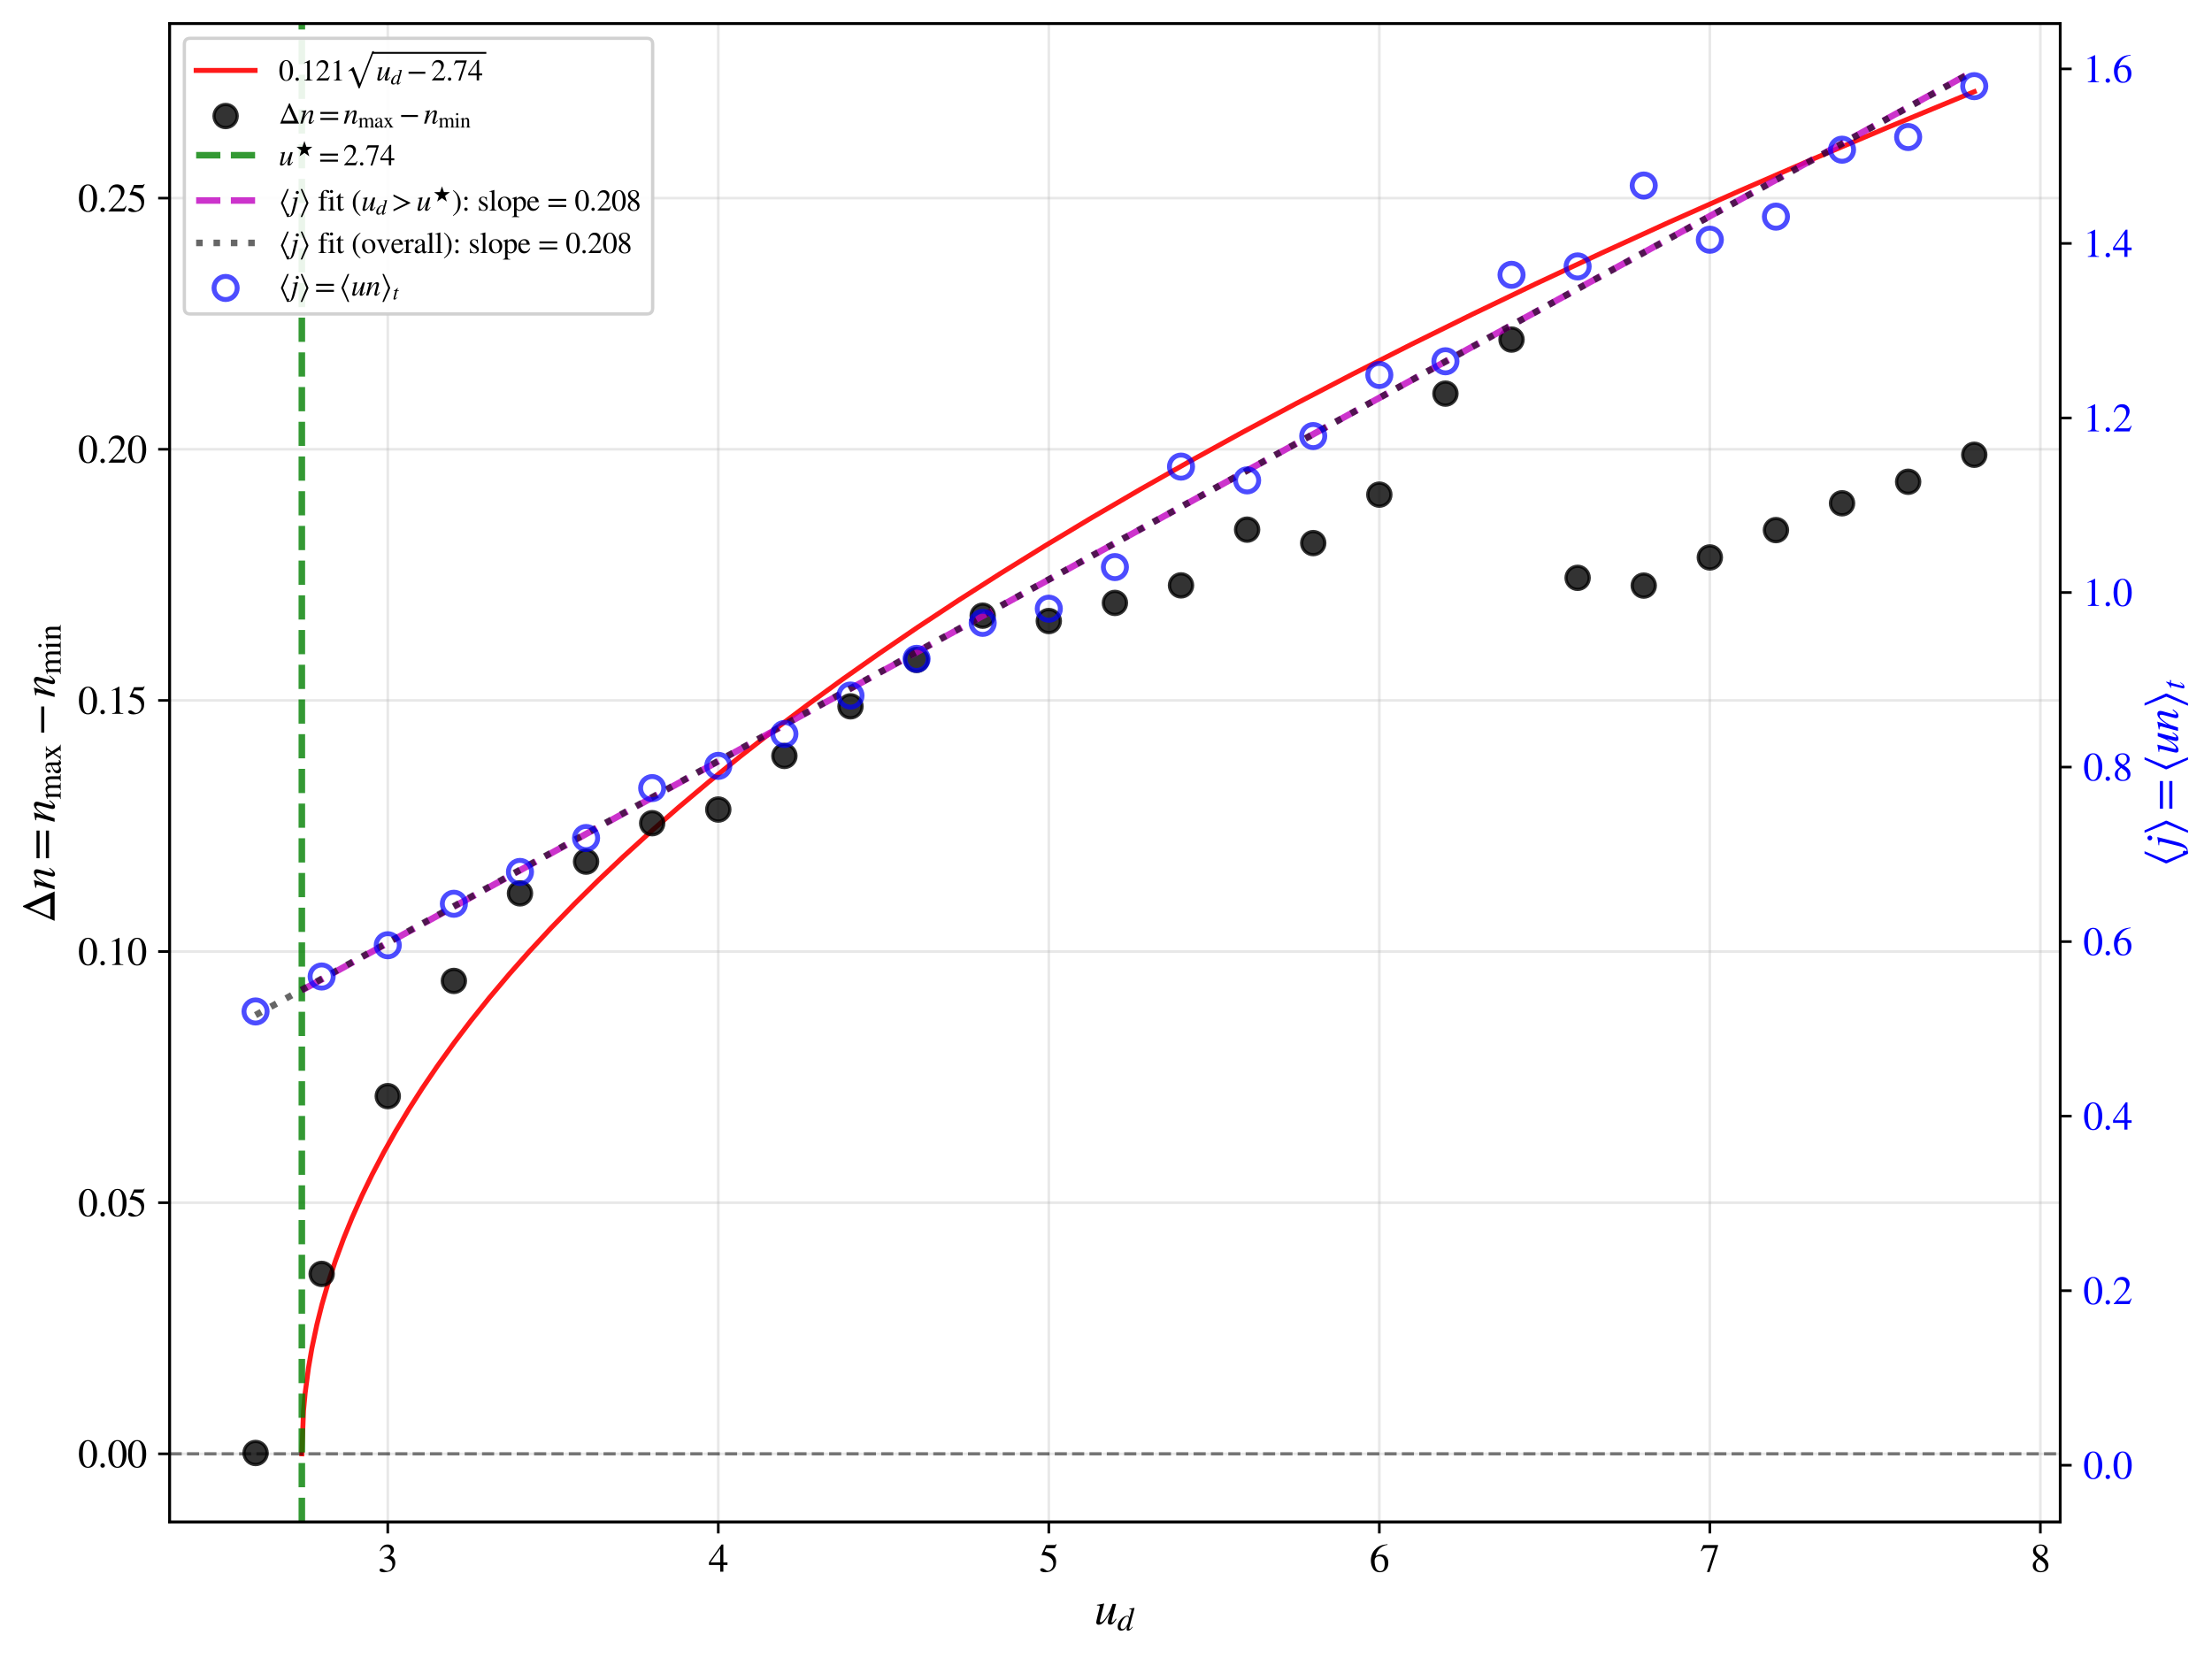 <?xml version="1.0" encoding="utf-8" standalone="no"?>
<!DOCTYPE svg PUBLIC "-//W3C//DTD SVG 1.1//EN"
  "http://www.w3.org/Graphics/SVG/1.1/DTD/svg11.dtd">
<svg xmlns:xlink="http://www.w3.org/1999/xlink" width="675.506pt" height="506.408pt" viewBox="0 0 675.506 506.408" xmlns="http://www.w3.org/2000/svg" version="1.1">
 <defs>
  <style type="text/css">*{stroke-linejoin: round; stroke-linecap: butt}</style>
 </defs>
 <g id="figure_1">
  <g id="patch_1">
   <path d="M 0 506.408 
L 675.506 506.408 
L 675.506 0 
L 0 0 
z
" style="fill: #ffffff"/>
  </g>
  <g id="axes_1">
   <g id="patch_2">
    <path d="M 51.8 464.808 
L 629.146 464.808 
L 629.146 7.2 
L 51.8 7.2 
z
" style="fill: #ffffff"/>
   </g>
   <g id="matplotlib.axis_1">
    <g id="xtick_1">
     <g id="line2d_1">
      <path d="M 118.417 464.808 
L 118.417 7.2 
" clip-path="url(#p4cc50648e8)" style="fill: none; stroke: #b0b0b0; stroke-opacity: 0.3; stroke-width: 0.8; stroke-linecap: square"/>
     </g>
     <g id="line2d_2">
      <defs>
       <path id="md32577a5e1" d="M 0 0 
L 0 3.5 
" style="stroke: #000000; stroke-width: 0.8"/>
      </defs>
      <g>
       <use xlink:href="#md32577a5e1" x="118.417" y="464.808" style="stroke: #000000; stroke-width: 0.8"/>
      </g>
     </g>
     <g id="text_1">
      <!-- 3 -->
      <g transform="translate(115.417 480.003) scale(0.12 -0.12)">
       <defs>
        <path id="STIXGeneral-Regular-33" d="M 390 3264 
L 288 3290 
Q 435 3770 748 4048 
Q 1062 4326 1542 4326 
Q 1990 4326 2265 4083 
Q 2541 3840 2541 3450 
Q 2541 2925 1946 2566 
Q 2298 2413 2477 2227 
Q 2758 1914 2758 1402 
Q 2758 890 2464 506 
Q 2246 211 1840 60 
Q 1434 -90 979 -90 
Q 262 -90 262 275 
Q 262 378 339 442 
Q 416 506 525 506 
Q 685 506 915 339 
Q 1197 141 1466 141 
Q 1818 141 2058 425 
Q 2298 710 2298 1120 
Q 2298 1856 1632 2048 
Q 1434 2112 979 2112 
L 979 2202 
Q 1338 2323 1517 2432 
Q 2035 2726 2035 3290 
Q 2035 3610 1852 3776 
Q 1670 3942 1344 3942 
Q 768 3942 390 3264 
z
" transform="scale(0.016)"/>
       </defs>
       <use xlink:href="#STIXGeneral-Regular-33"/>
      </g>
     </g>
    </g>
    <g id="xtick_2">
     <g id="line2d_3">
      <path d="M 219.351 464.808 
L 219.351 7.2 
" clip-path="url(#p4cc50648e8)" style="fill: none; stroke: #b0b0b0; stroke-opacity: 0.3; stroke-width: 0.8; stroke-linecap: square"/>
     </g>
     <g id="line2d_4">
      <g>
       <use xlink:href="#md32577a5e1" x="219.351" y="464.808" style="stroke: #000000; stroke-width: 0.8"/>
      </g>
     </g>
     <g id="text_2">
      <!-- 4 -->
      <g transform="translate(216.351 480.003) scale(0.12 -0.12)">
       <defs>
        <path id="STIXGeneral-Regular-34" d="M 3027 1069 
L 2368 1069 
L 2368 0 
L 1869 0 
L 1869 1069 
L 77 1069 
L 77 1478 
L 2086 4326 
L 2368 4326 
L 2368 1478 
L 3027 1478 
L 3027 1069 
z
M 1869 1478 
L 1869 3674 
L 333 1478 
L 1869 1478 
z
" transform="scale(0.016)"/>
       </defs>
       <use xlink:href="#STIXGeneral-Regular-34"/>
      </g>
     </g>
    </g>
    <g id="xtick_3">
     <g id="line2d_5">
      <path d="M 320.286 464.808 
L 320.286 7.2 
" clip-path="url(#p4cc50648e8)" style="fill: none; stroke: #b0b0b0; stroke-opacity: 0.3; stroke-width: 0.8; stroke-linecap: square"/>
     </g>
     <g id="line2d_6">
      <g>
       <use xlink:href="#md32577a5e1" x="320.286" y="464.808" style="stroke: #000000; stroke-width: 0.8"/>
      </g>
     </g>
     <g id="text_3">
      <!-- 5 -->
      <g transform="translate(317.286 480.003) scale(0.12 -0.12)">
       <defs>
        <path id="STIXGeneral-Regular-35" d="M 2803 4358 
L 2573 3814 
Q 2534 3731 2400 3731 
L 1158 3731 
L 902 3187 
Q 1606 3053 1920 2896 
Q 2234 2739 2502 2368 
Q 2726 2061 2726 1555 
Q 2726 1094 2576 780 
Q 2426 467 2099 224 
Q 1664 -90 1011 -90 
Q 646 -90 422 19 
Q 198 128 198 307 
Q 198 550 486 550 
Q 717 550 960 352 
Q 1210 147 1414 147 
Q 1747 147 2012 480 
Q 2278 813 2278 1229 
Q 2278 1843 1850 2189 
Q 1293 2637 486 2637 
Q 410 2637 410 2688 
L 416 2720 
L 1114 4237 
L 2438 4237 
Q 2547 4237 2608 4269 
Q 2669 4301 2746 4403 
L 2803 4358 
z
" transform="scale(0.016)"/>
       </defs>
       <use xlink:href="#STIXGeneral-Regular-35"/>
      </g>
     </g>
    </g>
    <g id="xtick_4">
     <g id="line2d_7">
      <path d="M 421.221 464.808 
L 421.221 7.2 
" clip-path="url(#p4cc50648e8)" style="fill: none; stroke: #b0b0b0; stroke-opacity: 0.3; stroke-width: 0.8; stroke-linecap: square"/>
     </g>
     <g id="line2d_8">
      <g>
       <use xlink:href="#md32577a5e1" x="421.221" y="464.808" style="stroke: #000000; stroke-width: 0.8"/>
      </g>
     </g>
     <g id="text_4">
      <!-- 6 -->
      <g transform="translate(418.221 480.003) scale(0.12 -0.12)">
       <defs>
        <path id="STIXGeneral-Regular-36" d="M 2854 4378 
L 2867 4275 
Q 2112 4154 1606 3664 
Q 1101 3174 973 2451 
Q 1344 2739 1786 2739 
Q 2349 2739 2672 2380 
Q 2995 2022 2995 1402 
Q 2995 774 2669 378 
Q 2291 -90 1651 -90 
Q 870 -90 518 557 
Q 218 1107 218 1786 
Q 218 2835 915 3552 
Q 1312 3962 1731 4131 
Q 2150 4301 2854 4378 
z
M 2419 1203 
Q 2419 2445 1555 2445 
Q 1235 2445 1024 2275 
Q 813 2106 813 1702 
Q 813 954 1046 522 
Q 1280 90 1722 90 
Q 2061 90 2240 394 
Q 2419 698 2419 1203 
z
" transform="scale(0.016)"/>
       </defs>
       <use xlink:href="#STIXGeneral-Regular-36"/>
      </g>
     </g>
    </g>
    <g id="xtick_5">
     <g id="line2d_9">
      <path d="M 522.155 464.808 
L 522.155 7.2 
" clip-path="url(#p4cc50648e8)" style="fill: none; stroke: #b0b0b0; stroke-opacity: 0.3; stroke-width: 0.8; stroke-linecap: square"/>
     </g>
     <g id="line2d_10">
      <g>
       <use xlink:href="#md32577a5e1" x="522.155" y="464.808" style="stroke: #000000; stroke-width: 0.8"/>
      </g>
     </g>
     <g id="text_5">
      <!-- 7 -->
      <g transform="translate(519.155 480.003) scale(0.12 -0.12)">
       <defs>
        <path id="STIXGeneral-Regular-37" d="M 2874 4134 
L 1517 -51 
L 1101 -51 
L 2368 3763 
L 992 3763 
Q 717 3763 582 3667 
Q 448 3571 243 3238 
L 128 3296 
L 512 4237 
L 2874 4237 
L 2874 4134 
z
" transform="scale(0.016)"/>
       </defs>
       <use xlink:href="#STIXGeneral-Regular-37"/>
      </g>
     </g>
    </g>
    <g id="xtick_6">
     <g id="line2d_11">
      <path d="M 623.09 464.808 
L 623.09 7.2 
" clip-path="url(#p4cc50648e8)" style="fill: none; stroke: #b0b0b0; stroke-opacity: 0.3; stroke-width: 0.8; stroke-linecap: square"/>
     </g>
     <g id="line2d_12">
      <g>
       <use xlink:href="#md32577a5e1" x="623.09" y="464.808" style="stroke: #000000; stroke-width: 0.8"/>
      </g>
     </g>
     <g id="text_6">
      <!-- 8 -->
      <g transform="translate(620.09 480.003) scale(0.12 -0.12)">
       <defs>
        <path id="STIXGeneral-Regular-38" d="M 2848 992 
Q 2848 499 2505 204 
Q 2163 -90 1587 -90 
Q 1050 -90 704 204 
Q 358 499 358 954 
Q 358 1293 524 1533 
Q 691 1773 1190 2125 
Q 710 2522 553 2765 
Q 397 3008 397 3328 
Q 397 3782 745 4054 
Q 1094 4326 1638 4326 
Q 2106 4326 2410 4060 
Q 2714 3795 2714 3411 
Q 2714 3059 2531 2848 
Q 2349 2637 1856 2374 
Q 2432 1990 2640 1689 
Q 2848 1389 2848 992 
z
M 2272 3411 
Q 2272 3744 2086 3945 
Q 1901 4147 1574 4147 
Q 1248 4147 1059 3977 
Q 870 3808 870 3513 
Q 870 3219 1059 2979 
Q 1248 2739 1670 2490 
Q 1997 2682 2134 2896 
Q 2272 3110 2272 3411 
z
M 1734 1741 
L 1357 1997 
Q 1075 1766 960 1545 
Q 845 1325 845 1011 
Q 845 576 1065 333 
Q 1286 90 1658 90 
Q 1971 90 2166 285 
Q 2362 480 2362 794 
Q 2362 1082 2214 1299 
Q 2067 1517 1734 1741 
z
" transform="scale(0.016)"/>
       </defs>
       <use xlink:href="#STIXGeneral-Regular-38"/>
      </g>
     </g>
    </g>
    <g id="text_7">
     <!-- $u_d$ -->
     <g transform="translate(334.173 496.169) scale(0.14 -0.14)">
      <defs>
       <path id="STIXGeneral-Italic-75" d="M 2950 762 
L 3040 704 
Q 2733 237 2560 89 
Q 2387 -58 2157 -58 
Q 1850 -58 1850 250 
Q 1850 538 2138 1510 
Q 1568 576 1257 253 
Q 947 -70 608 -70 
Q 269 -70 269 269 
Q 269 384 442 1088 
L 666 1978 
Q 755 2349 755 2406 
Q 755 2483 684 2521 
Q 614 2560 365 2560 
L 365 2650 
Q 806 2701 1325 2822 
L 1350 2803 
L 781 531 
Q 762 474 762 429 
Q 762 269 890 269 
Q 1178 269 1798 1210 
Q 2010 1530 2128 1795 
Q 2246 2061 2502 2765 
L 2976 2765 
L 2470 851 
Q 2349 390 2349 352 
Q 2349 243 2419 243 
Q 2496 243 2605 345 
Q 2714 448 2950 762 
z
" transform="scale(0.016)"/>
       <path id="STIXGeneral-Italic-64" d="M 3334 4371 
L 3373 4333 
L 3123 3360 
L 2739 1958 
Q 2323 429 2323 384 
Q 2323 256 2438 256 
Q 2522 256 2614 336 
Q 2707 416 2963 710 
L 3040 646 
Q 2547 -83 2099 -83 
Q 1978 -83 1907 -6 
Q 1837 70 1837 205 
Q 1837 397 1920 774 
Q 1645 307 1379 118 
Q 1114 -70 781 -70 
Q 461 -70 278 125 
Q 96 320 96 678 
Q 96 1440 713 2131 
Q 1331 2822 1965 2822 
Q 2163 2822 2256 2732 
Q 2349 2643 2381 2451 
L 2387 2451 
L 2675 3494 
Q 2765 3808 2765 3949 
Q 2765 4051 2694 4076 
Q 2624 4102 2355 4115 
L 2355 4224 
Q 2848 4269 3334 4371 
z
M 2278 2310 
Q 2278 2477 2185 2576 
Q 2093 2675 1978 2675 
Q 1677 2675 1395 2381 
Q 1075 2042 864 1571 
Q 653 1101 653 704 
Q 653 486 752 361 
Q 851 237 1024 237 
Q 1312 237 1606 550 
Q 1901 864 2089 1350 
Q 2278 1837 2278 2310 
z
" transform="scale(0.016)"/>
      </defs>
      <use xlink:href="#STIXGeneral-Italic-75" transform="translate(0 0.906)"/>
      <use xlink:href="#STIXGeneral-Italic-64" transform="translate(50 -12.322) scale(0.7)"/>
     </g>
    </g>
   </g>
   <g id="matplotlib.axis_2">
    <g id="ytick_1">
     <g id="line2d_13">
      <path d="M 51.8 444.007 
L 629.146 444.007 
" clip-path="url(#p4cc50648e8)" style="fill: none; stroke: #b0b0b0; stroke-opacity: 0.3; stroke-width: 0.8; stroke-linecap: square"/>
     </g>
     <g id="line2d_14">
      <defs>
       <path id="md9d6f5e60a" d="M 0 0 
L -3.5 0 
" style="stroke: #000000; stroke-width: 0.8"/>
      </defs>
      <g>
       <use xlink:href="#md9d6f5e60a" x="51.8" y="444.007" style="stroke: #000000; stroke-width: 0.8"/>
      </g>
     </g>
     <g id="text_8">
      <!-- 0.00 -->
      <g transform="translate(23.8 448.105) scale(0.12 -0.12)">
       <defs>
        <path id="STIXGeneral-Regular-30" d="M 3046 2112 
Q 3046 1683 2963 1302 
Q 2880 922 2717 602 
Q 2554 282 2266 96 
Q 1978 -90 1600 -90 
Q 1210 -90 915 108 
Q 621 307 461 640 
Q 301 973 227 1350 
Q 154 1728 154 2150 
Q 154 2746 301 3222 
Q 448 3699 790 4012 
Q 1133 4326 1626 4326 
Q 2253 4326 2649 3712 
Q 3046 3098 3046 2112 
z
M 2432 2080 
Q 2432 3091 2217 3625 
Q 2003 4160 1587 4160 
Q 1190 4160 979 3622 
Q 768 3085 768 2106 
Q 768 1120 979 598 
Q 1190 77 1600 77 
Q 2003 77 2217 598 
Q 2432 1120 2432 2080 
z
" transform="scale(0.016)"/>
        <path id="STIXGeneral-Regular-2e" d="M 1158 275 
Q 1158 134 1052 32 
Q 947 -70 800 -70 
Q 653 -70 550 32 
Q 448 134 448 281 
Q 448 429 553 534 
Q 659 640 806 640 
Q 947 640 1052 531 
Q 1158 422 1158 275 
z
" transform="scale(0.016)"/>
       </defs>
       <use xlink:href="#STIXGeneral-Regular-30"/>
       <use xlink:href="#STIXGeneral-Regular-2e" x="50"/>
       <use xlink:href="#STIXGeneral-Regular-30" x="75"/>
       <use xlink:href="#STIXGeneral-Regular-30" x="125"/>
      </g>
     </g>
    </g>
    <g id="ytick_2">
     <g id="line2d_15">
      <path d="M 51.8 367.307 
L 629.146 367.307 
" clip-path="url(#p4cc50648e8)" style="fill: none; stroke: #b0b0b0; stroke-opacity: 0.3; stroke-width: 0.8; stroke-linecap: square"/>
     </g>
     <g id="line2d_16">
      <g>
       <use xlink:href="#md9d6f5e60a" x="51.8" y="367.307" style="stroke: #000000; stroke-width: 0.8"/>
      </g>
     </g>
     <g id="text_9">
      <!-- 0.05 -->
      <g transform="translate(23.8 371.404) scale(0.12 -0.12)">
       <use xlink:href="#STIXGeneral-Regular-30"/>
       <use xlink:href="#STIXGeneral-Regular-2e" x="50"/>
       <use xlink:href="#STIXGeneral-Regular-30" x="75"/>
       <use xlink:href="#STIXGeneral-Regular-35" x="125"/>
      </g>
     </g>
    </g>
    <g id="ytick_3">
     <g id="line2d_17">
      <path d="M 51.8 290.606 
L 629.146 290.606 
" clip-path="url(#p4cc50648e8)" style="fill: none; stroke: #b0b0b0; stroke-opacity: 0.3; stroke-width: 0.8; stroke-linecap: square"/>
     </g>
     <g id="line2d_18">
      <g>
       <use xlink:href="#md9d6f5e60a" x="51.8" y="290.606" style="stroke: #000000; stroke-width: 0.8"/>
      </g>
     </g>
     <g id="text_10">
      <!-- 0.10 -->
      <g transform="translate(23.8 294.704) scale(0.12 -0.12)">
       <defs>
        <path id="STIXGeneral-Regular-31" d="M 2522 0 
L 755 0 
L 755 96 
Q 1107 115 1235 227 
Q 1363 339 1363 608 
L 1363 3482 
Q 1363 3795 1171 3795 
Q 1082 3795 883 3718 
L 710 3654 
L 710 3744 
L 1856 4326 
L 1914 4307 
L 1914 486 
Q 1914 275 2042 185 
Q 2170 96 2522 96 
L 2522 0 
z
" transform="scale(0.016)"/>
       </defs>
       <use xlink:href="#STIXGeneral-Regular-30"/>
       <use xlink:href="#STIXGeneral-Regular-2e" x="50"/>
       <use xlink:href="#STIXGeneral-Regular-31" x="75"/>
       <use xlink:href="#STIXGeneral-Regular-30" x="125"/>
      </g>
     </g>
    </g>
    <g id="ytick_4">
     <g id="line2d_19">
      <path d="M 51.8 213.905 
L 629.146 213.905 
" clip-path="url(#p4cc50648e8)" style="fill: none; stroke: #b0b0b0; stroke-opacity: 0.3; stroke-width: 0.8; stroke-linecap: square"/>
     </g>
     <g id="line2d_20">
      <g>
       <use xlink:href="#md9d6f5e60a" x="51.8" y="213.905" style="stroke: #000000; stroke-width: 0.8"/>
      </g>
     </g>
     <g id="text_11">
      <!-- 0.15 -->
      <g transform="translate(23.8 218.003) scale(0.12 -0.12)">
       <use xlink:href="#STIXGeneral-Regular-30"/>
       <use xlink:href="#STIXGeneral-Regular-2e" x="50"/>
       <use xlink:href="#STIXGeneral-Regular-31" x="75"/>
       <use xlink:href="#STIXGeneral-Regular-35" x="125"/>
      </g>
     </g>
    </g>
    <g id="ytick_5">
     <g id="line2d_21">
      <path d="M 51.8 137.205 
L 629.146 137.205 
" clip-path="url(#p4cc50648e8)" style="fill: none; stroke: #b0b0b0; stroke-opacity: 0.3; stroke-width: 0.8; stroke-linecap: square"/>
     </g>
     <g id="line2d_22">
      <g>
       <use xlink:href="#md9d6f5e60a" x="51.8" y="137.205" style="stroke: #000000; stroke-width: 0.8"/>
      </g>
     </g>
     <g id="text_12">
      <!-- 0.20 -->
      <g transform="translate(23.8 141.302) scale(0.12 -0.12)">
       <defs>
        <path id="STIXGeneral-Regular-32" d="M 3034 877 
L 2688 0 
L 186 0 
L 186 77 
L 1325 1286 
Q 1773 1754 1965 2144 
Q 2157 2534 2157 2950 
Q 2157 3379 1920 3616 
Q 1683 3853 1267 3853 
Q 922 3853 720 3673 
Q 518 3494 326 3021 
L 192 3053 
Q 301 3648 630 3987 
Q 960 4326 1523 4326 
Q 2054 4326 2380 4006 
Q 2707 3686 2707 3200 
Q 2707 2477 1888 1613 
L 832 486 
L 2330 486 
Q 2541 486 2665 569 
Q 2790 653 2944 915 
L 3034 877 
z
" transform="scale(0.016)"/>
       </defs>
       <use xlink:href="#STIXGeneral-Regular-30"/>
       <use xlink:href="#STIXGeneral-Regular-2e" x="50"/>
       <use xlink:href="#STIXGeneral-Regular-32" x="75"/>
       <use xlink:href="#STIXGeneral-Regular-30" x="125"/>
      </g>
     </g>
    </g>
    <g id="ytick_6">
     <g id="line2d_23">
      <path d="M 51.8 60.504 
L 629.146 60.504 
" clip-path="url(#p4cc50648e8)" style="fill: none; stroke: #b0b0b0; stroke-opacity: 0.3; stroke-width: 0.8; stroke-linecap: square"/>
     </g>
     <g id="line2d_24">
      <g>
       <use xlink:href="#md9d6f5e60a" x="51.8" y="60.504" style="stroke: #000000; stroke-width: 0.8"/>
      </g>
     </g>
     <g id="text_13">
      <!-- 0.25 -->
      <g transform="translate(23.8 64.602) scale(0.12 -0.12)">
       <use xlink:href="#STIXGeneral-Regular-30"/>
       <use xlink:href="#STIXGeneral-Regular-2e" x="50"/>
       <use xlink:href="#STIXGeneral-Regular-32" x="75"/>
       <use xlink:href="#STIXGeneral-Regular-35" x="125"/>
      </g>
     </g>
    </g>
    <g id="text_14">
     <!-- $\Delta n = n_{\rm max} - n_{\rm min}$ -->
     <g transform="translate(16.762 281.924) rotate(-90) scale(0.14 -0.14)">
      <defs>
       <path id="STIXGeneral-Regular-394" d="M 4320 0 
L 307 0 
L 2221 4314 
L 2349 4314 
L 4320 0 
z
M 3354 589 
L 2118 3405 
L 870 589 
L 3354 589 
z
" transform="scale(0.016)"/>
       <path id="STIXGeneral-Italic-6e" d="M 2944 749 
L 3034 666 
Q 2707 218 2534 80 
Q 2362 -58 2138 -58 
Q 2010 -58 1923 28 
Q 1837 115 1837 288 
Q 1837 390 1939 768 
L 2221 1805 
Q 2310 2150 2310 2310 
Q 2310 2496 2157 2496 
Q 1971 2496 1750 2275 
Q 1530 2054 1210 1587 
Q 998 1274 899 1024 
Q 800 774 570 0 
L 90 0 
L 704 2240 
Q 717 2304 717 2349 
Q 717 2445 630 2480 
Q 544 2515 301 2522 
L 301 2624 
Q 550 2675 857 2729 
Q 1165 2784 1338 2822 
L 1363 2810 
L 934 1414 
Q 1408 2170 1753 2496 
Q 2099 2822 2413 2822 
Q 2611 2822 2720 2716 
Q 2829 2611 2829 2432 
Q 2829 2272 2765 2048 
L 2406 749 
Q 2317 429 2317 358 
Q 2317 243 2419 243 
Q 2541 243 2810 582 
Q 2854 634 2944 749 
z
" transform="scale(0.016)"/>
       <path id="STIXGeneral-Regular-3d" d="M 4077 2048 
L 307 2048 
L 307 2470 
L 4077 2470 
L 4077 2048 
z
M 4077 768 
L 307 768 
L 307 1190 
L 4077 1190 
L 4077 768 
z
" transform="scale(0.016)"/>
       <path id="STIXGeneral-Regular-6d" d="M 4960 0 
L 3565 0 
L 3565 96 
Q 3834 122 3907 208 
Q 3981 294 3981 576 
L 3981 1894 
Q 3981 2278 3869 2444 
Q 3757 2611 3488 2611 
Q 3264 2611 3107 2521 
Q 2950 2432 2803 2221 
L 2803 608 
Q 2803 301 2896 201 
Q 2989 102 3264 96 
L 3264 0 
L 1830 0 
L 1830 96 
Q 2112 115 2189 188 
Q 2266 262 2266 550 
L 2266 1901 
Q 2266 2611 1850 2611 
Q 1670 2611 1468 2531 
Q 1267 2451 1171 2336 
Q 1088 2240 1088 2227 
L 1088 448 
Q 1088 243 1177 176 
Q 1267 109 1523 96 
L 1523 0 
L 102 0 
L 102 96 
Q 371 102 460 195 
Q 550 288 550 563 
L 550 2150 
Q 550 2387 499 2480 
Q 448 2573 326 2573 
Q 230 2573 122 2547 
L 122 2656 
Q 557 2778 1011 2944 
L 1062 2925 
L 1062 2451 
L 1075 2451 
Q 1363 2752 1584 2848 
Q 1805 2944 2054 2944 
Q 2560 2944 2733 2406 
Q 3232 2944 3776 2944 
Q 4518 2944 4518 1792 
L 4518 493 
Q 4518 282 4582 202 
Q 4646 122 4794 109 
L 4960 96 
L 4960 0 
z
" transform="scale(0.016)"/>
       <path id="STIXGeneral-Regular-61" d="M 2829 422 
L 2829 243 
Q 2586 -64 2253 -64 
Q 1888 -64 1843 403 
L 1837 403 
Q 1427 -64 909 -64 
Q 608 -64 422 112 
Q 237 288 237 602 
Q 237 1050 685 1350 
Q 992 1555 1837 1869 
L 1837 2214 
Q 1837 2502 1699 2646 
Q 1562 2790 1338 2790 
Q 1146 2790 1018 2697 
Q 890 2605 890 2477 
Q 890 2419 909 2348 
Q 928 2278 928 2208 
Q 928 2112 841 2029 
Q 755 1946 634 1946 
Q 525 1946 441 2029 
Q 358 2112 358 2240 
Q 358 2547 685 2752 
Q 986 2944 1421 2944 
Q 1939 2944 2176 2656 
Q 2291 2522 2323 2384 
Q 2355 2246 2355 1946 
L 2355 723 
Q 2355 301 2554 301 
Q 2682 301 2829 422 
z
M 1837 813 
L 1837 1715 
Q 1248 1510 1018 1293 
Q 800 1094 800 800 
Q 800 557 921 432 
Q 1043 307 1242 307 
Q 1453 307 1613 410 
Q 1747 506 1792 589 
Q 1837 672 1837 813 
z
" transform="scale(0.016)"/>
       <path id="STIXGeneral-Regular-78" d="M 3066 0 
L 1779 0 
L 1779 96 
Q 1939 109 1987 137 
Q 2035 166 2035 250 
Q 2035 307 1997 365 
L 1414 1261 
L 909 474 
Q 781 275 781 211 
Q 781 96 1037 96 
L 1037 0 
L 109 0 
L 109 96 
Q 269 109 355 169 
Q 442 230 576 422 
L 1306 1478 
L 704 2400 
Q 557 2624 454 2704 
Q 352 2784 211 2784 
L 154 2784 
L 154 2880 
L 1478 2880 
L 1478 2784 
Q 1203 2778 1203 2643 
Q 1203 2509 1498 2074 
Q 1581 1958 1587 1946 
Q 1619 1990 1779 2227 
Q 1811 2285 1856 2349 
Q 1901 2413 1923 2451 
Q 1946 2490 1971 2528 
Q 1997 2566 2006 2595 
Q 2016 2624 2016 2643 
Q 2016 2765 1760 2784 
L 1760 2880 
L 2771 2880 
L 2771 2784 
Q 2445 2771 2253 2502 
L 1722 1734 
L 2541 480 
Q 2790 96 3066 96 
L 3066 0 
z
" transform="scale(0.016)"/>
       <path id="STIXGeneral-Regular-2212" d="M 3974 1408 
L 410 1408 
L 410 1830 
L 3974 1830 
L 3974 1408 
z
" transform="scale(0.016)"/>
       <path id="STIXGeneral-Regular-69" d="M 1152 4045 
Q 1152 3904 1056 3811 
Q 960 3718 819 3718 
Q 685 3718 592 3811 
Q 499 3904 499 4045 
Q 499 4179 595 4275 
Q 691 4371 826 4371 
Q 966 4371 1059 4275 
Q 1152 4179 1152 4045 
z
M 1619 0 
L 102 0 
L 102 96 
Q 435 115 521 211 
Q 608 307 608 666 
L 608 2118 
Q 608 2342 563 2432 
Q 518 2522 397 2522 
Q 243 2522 128 2490 
L 128 2592 
L 1120 2944 
L 1146 2918 
L 1146 672 
Q 1146 314 1226 218 
Q 1306 122 1619 96 
L 1619 0 
z
" transform="scale(0.016)"/>
       <path id="STIXGeneral-Regular-6e" d="M 3104 0 
L 1773 0 
L 1779 96 
Q 2016 115 2096 233 
Q 2176 352 2176 672 
L 2176 1946 
Q 2176 2592 1709 2592 
Q 1549 2592 1408 2515 
Q 1267 2438 1050 2227 
L 1050 461 
Q 1050 269 1136 192 
Q 1222 115 1466 96 
L 1466 0 
L 115 0 
L 115 96 
Q 358 115 435 214 
Q 512 314 512 602 
L 512 2157 
Q 512 2394 467 2483 
Q 422 2573 288 2573 
Q 160 2573 102 2547 
L 102 2656 
Q 550 2784 979 2944 
L 1030 2925 
L 1030 2426 
L 1037 2426 
Q 1491 2944 1958 2944 
Q 2323 2944 2518 2688 
Q 2714 2432 2714 1958 
L 2714 544 
Q 2714 288 2790 205 
Q 2867 122 3104 96 
L 3104 0 
z
" transform="scale(0.016)"/>
      </defs>
      <use xlink:href="#STIXGeneral-Regular-394" transform="translate(0 0.594)"/>
      <use xlink:href="#STIXGeneral-Italic-6e" transform="translate(72.2 0.594)"/>
      <use xlink:href="#STIXGeneral-Regular-3d" transform="translate(136.64 0.594)"/>
      <use xlink:href="#STIXGeneral-Italic-6e" transform="translate(219.58 0.594)"/>
      <use xlink:href="#STIXGeneral-Regular-6d" transform="translate(269.58 -12.634) scale(0.7)"/>
      <use xlink:href="#STIXGeneral-Regular-61" transform="translate(324.04 -12.634) scale(0.7)"/>
      <use xlink:href="#STIXGeneral-Regular-78" transform="translate(355.12 -12.634) scale(0.7)"/>
      <use xlink:href="#STIXGeneral-Regular-2212" transform="translate(408.969 0.594)"/>
      <use xlink:href="#STIXGeneral-Italic-6e" transform="translate(491.909 0.594)"/>
      <use xlink:href="#STIXGeneral-Regular-6d" transform="translate(541.909 -12.634) scale(0.7)"/>
      <use xlink:href="#STIXGeneral-Regular-69" transform="translate(596.369 -12.634) scale(0.7)"/>
      <use xlink:href="#STIXGeneral-Regular-6e" transform="translate(615.829 -12.634) scale(0.7)"/>
     </g>
    </g>
   </g>
   <g id="line2d_25">
    <path d="M 92.174 444.007 
L 92.685 430.845 
L 93.196 425.393 
L 94.219 417.683 
L 95.241 411.767 
L 96.775 404.522 
L 98.309 398.413 
L 100.354 391.36 
L 102.399 385.145 
L 104.955 378.198 
L 107.511 371.917 
L 110.579 365.036 
L 113.646 358.708 
L 117.225 351.874 
L 120.803 345.513 
L 124.893 338.712 
L 128.983 332.325 
L 133.584 325.55 
L 138.697 318.451 
L 143.809 311.732 
L 149.433 304.715 
L 155.568 297.443 
L 161.703 290.515 
L 168.349 283.346 
L 175.506 275.968 
L 182.663 268.9 
L 190.332 261.631 
L 198.512 254.184 
L 207.203 246.579 
L 216.405 238.834 
L 226.119 230.964 
L 236.344 222.982 
L 246.568 215.278 
L 257.304 207.459 
L 268.552 199.536 
L 280.31 191.519 
L 292.58 183.415 
L 305.361 175.234 
L 319.165 166.669 
L 333.479 158.058 
L 348.305 149.405 
L 363.642 140.712 
L 379.491 131.985 
L 395.851 123.224 
L 413.233 114.172 
L 431.126 105.105 
L 449.531 96.026 
L 468.958 86.692 
L 488.896 77.36 
L 509.857 67.799 
L 531.329 58.25 
L 553.824 48.493 
L 576.83 38.758 
L 600.858 28.834 
L 602.903 28 
L 602.903 28 
" clip-path="url(#p4cc50648e8)" style="fill: none; stroke: #ff0000; stroke-opacity: 0.9; stroke-width: 1.5; stroke-linecap: square"/>
   </g>
   <g id="line2d_26">
    <path d="M 92.174 464.808 
L 92.174 7.2 
" clip-path="url(#p4cc50648e8)" style="fill: none; stroke-dasharray: 7.4,3.2; stroke-dashoffset: 0; stroke: #008000; stroke-opacity: 0.8; stroke-width: 2"/>
   </g>
   <g id="line2d_27">
    <path d="M 51.8 444.007 
L 629.146 444.007 
" clip-path="url(#p4cc50648e8)" style="fill: none; stroke-dasharray: 3.7,1.6; stroke-dashoffset: 0; stroke: #000000; stroke-opacity: 0.5"/>
   </g>
   <g id="patch_3">
    <path d="M 51.8 464.808 
L 51.8 7.2 
" style="fill: none; stroke: #000000; stroke-width: 0.8; stroke-linejoin: miter; stroke-linecap: square"/>
   </g>
   <g id="patch_4">
    <path d="M 629.146 464.808 
L 629.146 7.2 
" style="fill: none; stroke: #000000; stroke-width: 0.8; stroke-linejoin: miter; stroke-linecap: square"/>
   </g>
   <g id="patch_5">
    <path d="M 51.8 464.808 
L 629.146 464.808 
" style="fill: none; stroke: #000000; stroke-width: 0.8; stroke-linejoin: miter; stroke-linecap: square"/>
   </g>
   <g id="patch_6">
    <path d="M 51.8 7.2 
L 629.146 7.2 
" style="fill: none; stroke: #000000; stroke-width: 0.8; stroke-linejoin: miter; stroke-linecap: square"/>
   </g>
   <g id="legend_1">
    <g id="patch_7">
     <path d="M 58.1 95.887 
L 197.51 95.887 
Q 199.31 95.887 199.31 94.087 
L 199.31 13.5 
Q 199.31 11.7 197.51 11.7 
L 58.1 11.7 
Q 56.3 11.7 56.3 13.5 
L 56.3 94.087 
Q 56.3 95.887 58.1 95.887 
z
" style="fill: #ffffff; opacity: 0.9; stroke: #cccccc; stroke-linejoin: miter"/>
    </g>
    <g id="line2d_28">
     <path d="M 59.9 21.51 
L 68.9 21.51 
L 77.9 21.51 
" style="fill: none; stroke: #ff0000; stroke-opacity: 0.9; stroke-width: 1.5; stroke-linecap: square"/>
    </g>
    <g id="text_15">
     <!-- $0.121 \sqrt{u_d - 2.74}$ -->
     <g transform="translate(85.1 24.66) scale(0.09 -0.09)">
      <defs>
       <path id="STIXGeneral-Regular-221a" d="M 6163 6227 
L 3104 -1658 
L 2899 -1658 
L 1606 1734 
Q 1466 2112 1210 2112 
Q 1011 2112 794 1914 
L 717 2042 
L 1715 2835 
L 1837 2835 
L 3142 -595 
L 3168 -595 
L 5818 6227 
L 6163 6227 
z
" transform="scale(0.016)"/>
      </defs>
      <use xlink:href="#STIXGeneral-Regular-30" transform="translate(0 0.703)"/>
      <use xlink:href="#STIXGeneral-Regular-2e" transform="translate(50 0.703)"/>
      <use xlink:href="#STIXGeneral-Regular-31" transform="translate(75 0.703)"/>
      <use xlink:href="#STIXGeneral-Regular-32" transform="translate(125 0.703)"/>
      <use xlink:href="#STIXGeneral-Regular-31" transform="translate(175 0.703)"/>
      <use xlink:href="#STIXGeneral-Regular-221a" transform="translate(225 0.703)"/>
      <use xlink:href="#STIXGeneral-Italic-75" transform="translate(330.3 1.156)"/>
      <use xlink:href="#STIXGeneral-Italic-64" transform="translate(380.3 -12.072) scale(0.7)"/>
      <use xlink:href="#STIXGeneral-Regular-2212" transform="translate(434.149 1.156)"/>
      <use xlink:href="#STIXGeneral-Regular-32" transform="translate(517.089 1.156)"/>
      <use xlink:href="#STIXGeneral-Regular-2e" transform="translate(567.089 1.156)"/>
      <use xlink:href="#STIXGeneral-Regular-37" transform="translate(592.089 1.156)"/>
      <use xlink:href="#STIXGeneral-Regular-34" transform="translate(642.089 1.156)"/>
      <path d="M 317.8 91.5 
L 317.8 97.75 
L 704.589 97.75 
L 704.589 91.5 
L 317.8 91.5 
z
"/>
     </g>
    </g>
    <g id="PathCollection_1">
     <defs>
      <path id="mc969a4ec67" d="M 0 3.536 
C 0.938 3.536 1.837 3.163 2.5 2.5 
C 3.163 1.837 3.536 0.938 3.536 0 
C 3.536 -0.938 3.163 -1.837 2.5 -2.5 
C 1.837 -3.163 0.938 -3.536 0 -3.536 
C -0.938 -3.536 -1.837 -3.163 -2.5 -2.5 
C -3.163 -1.837 -3.536 -0.938 -3.536 0 
C -3.536 0.938 -3.163 1.837 -2.5 2.5 
C -1.837 3.163 -0.938 3.536 0 3.536 
z
" style="stroke: #000000; stroke-opacity: 0.8"/>
     </defs>
     <g>
      <use xlink:href="#mc969a4ec67" x="68.9" y="35.438" style="fill-opacity: 0.8; stroke: #000000; stroke-opacity: 0.8"/>
     </g>
    </g>
    <g id="text_16">
     <!-- $\Delta n=n_{\rm max} - n_{\rm min}$ -->
     <g transform="translate(85.1 37.8) scale(0.09 -0.09)">
      <use xlink:href="#STIXGeneral-Regular-394" transform="translate(0 0.594)"/>
      <use xlink:href="#STIXGeneral-Italic-6e" transform="translate(72.2 0.594)"/>
      <use xlink:href="#STIXGeneral-Regular-3d" transform="translate(136.64 0.594)"/>
      <use xlink:href="#STIXGeneral-Italic-6e" transform="translate(219.58 0.594)"/>
      <use xlink:href="#STIXGeneral-Regular-6d" transform="translate(269.58 -12.634) scale(0.7)"/>
      <use xlink:href="#STIXGeneral-Regular-61" transform="translate(324.04 -12.634) scale(0.7)"/>
      <use xlink:href="#STIXGeneral-Regular-78" transform="translate(355.12 -12.634) scale(0.7)"/>
      <use xlink:href="#STIXGeneral-Regular-2212" transform="translate(408.969 0.594)"/>
      <use xlink:href="#STIXGeneral-Italic-6e" transform="translate(491.909 0.594)"/>
      <use xlink:href="#STIXGeneral-Regular-6d" transform="translate(541.909 -12.634) scale(0.7)"/>
      <use xlink:href="#STIXGeneral-Regular-69" transform="translate(596.369 -12.634) scale(0.7)"/>
      <use xlink:href="#STIXGeneral-Regular-6e" transform="translate(615.829 -12.634) scale(0.7)"/>
     </g>
    </g>
    <g id="line2d_29">
     <path d="M 59.9 47.403 
L 68.9 47.403 
L 77.9 47.403 
" style="fill: none; stroke-dasharray: 7.4,3.2; stroke-dashoffset: 0; stroke: #008000; stroke-opacity: 0.8; stroke-width: 2"/>
    </g>
    <g id="text_17">
     <!-- $u^{\bigstar} = 2.74$ -->
     <g transform="translate(85.1 50.553) scale(0.09 -0.09)">
      <defs>
       <path id="STIXGeneral-Regular-2605" d="M 5184 2445 
L 3725 1318 
L 4250 -422 
L 2784 614 
L 1318 -422 
L 1843 1318 
L 384 2445 
L 2189 2445 
L 2784 4192 
L 3379 2445 
L 5184 2445 
z
" transform="scale(0.016)"/>
      </defs>
      <use xlink:href="#STIXGeneral-Italic-75" transform="translate(0 0.875)"/>
      <use xlink:href="#STIXGeneral-Regular-2605" transform="translate(56.173 36.15) scale(0.7)"/>
      <use xlink:href="#STIXGeneral-Regular-3d" transform="translate(135.922 0.875)"/>
      <use xlink:href="#STIXGeneral-Regular-32" transform="translate(218.862 0.875)"/>
      <use xlink:href="#STIXGeneral-Regular-2e" transform="translate(268.862 0.875)"/>
      <use xlink:href="#STIXGeneral-Regular-37" transform="translate(293.862 0.875)"/>
      <use xlink:href="#STIXGeneral-Regular-34" transform="translate(343.862 0.875)"/>
     </g>
    </g>
    <g id="line2d_30">
     <path d="M 59.9 61.237 
L 68.9 61.237 
L 77.9 61.237 
" style="fill: none; stroke-dasharray: 7.4,3.2; stroke-dashoffset: 0; stroke: #bf00bf; stroke-opacity: 0.8; stroke-width: 2"/>
    </g>
    <g id="text_18">
     <!-- $\langle j \rangle$ fit ($u_d &gt; u^{\bigstar}$): slope = 0.208 -->
     <g transform="translate(85.1 64.387) scale(0.09 -0.09)">
      <defs>
       <path id="STIXGeneral-Regular-27e8" d="M 2144 4563 
L 915 1606 
L 2138 -1363 
L 1805 -1363 
L 493 1542 
L 493 1670 
L 1811 4563 
L 2144 4563 
z
" transform="scale(0.016)"/>
       <path id="STIXGeneral-Italic-6a" d="M 1786 3827 
Q 1786 3699 1690 3603 
Q 1594 3507 1466 3507 
Q 1318 3507 1219 3600 
Q 1120 3693 1120 3840 
Q 1120 3981 1222 4077 
Q 1325 4173 1459 4173 
Q 1587 4173 1686 4067 
Q 1786 3962 1786 3827 
z
M 1574 2803 
L 909 179 
Q 710 -595 419 -960 
Q 128 -1325 -288 -1325 
Q -512 -1325 -653 -1216 
Q -794 -1107 -794 -934 
Q -794 -819 -717 -736 
Q -640 -653 -531 -653 
Q -282 -653 -282 -890 
Q -282 -966 -320 -1014 
Q -358 -1062 -358 -1107 
Q -358 -1184 -243 -1184 
Q -51 -1184 80 -934 
Q 211 -685 378 -19 
L 838 1850 
Q 941 2266 941 2362 
Q 941 2470 873 2515 
Q 806 2560 634 2560 
L 467 2560 
L 467 2662 
Q 755 2682 1549 2822 
L 1574 2803 
z
" transform="scale(0.016)"/>
       <path id="STIXGeneral-Regular-27e9" d="M 2067 1536 
L 749 -1363 
L 416 -1363 
L 1645 1600 
L 422 4563 
L 755 4563 
L 2067 1664 
L 2067 1536 
z
" transform="scale(0.016)"/>
       <path id="STIXGeneral-Regular-20" transform="scale(0.016)"/>
       <path id="STIXGeneral-Regular-66" d="M 134 2880 
L 659 2880 
Q 666 3264 710 3478 
Q 755 3693 883 3910 
Q 1152 4371 1786 4371 
Q 2074 4371 2262 4259 
Q 2451 4147 2451 3974 
Q 2451 3866 2374 3789 
Q 2298 3712 2182 3712 
Q 2029 3712 1894 3942 
Q 1741 4192 1555 4192 
Q 1197 4192 1197 3622 
L 1197 2880 
L 1978 2880 
L 1978 2675 
L 1197 2675 
L 1197 666 
Q 1197 307 1299 208 
Q 1402 109 1792 96 
L 1792 0 
L 128 0 
L 128 96 
Q 474 115 566 214 
Q 659 314 659 666 
L 659 2675 
L 134 2675 
L 134 2880 
z
" transform="scale(0.016)"/>
       <path id="STIXGeneral-Regular-74" d="M 1702 493 
L 1786 422 
Q 1478 -64 1011 -64 
Q 448 -64 448 749 
L 448 2675 
L 109 2675 
Q 83 2694 83 2720 
Q 83 2771 192 2842 
Q 435 2982 813 3526 
Q 826 3546 874 3606 
Q 922 3667 941 3706 
Q 986 3706 986 3622 
L 986 2880 
L 1632 2880 
L 1632 2675 
L 986 2675 
L 986 845 
Q 986 538 1062 403 
Q 1139 269 1318 269 
Q 1510 269 1702 493 
z
" transform="scale(0.016)"/>
       <path id="STIXGeneral-Regular-28" d="M 1946 -1030 
L 1869 -1133 
Q 1126 -710 716 32 
Q 307 774 307 1613 
Q 307 3386 1888 4326 
L 1946 4224 
Q 1293 3667 1075 3126 
Q 858 2586 858 1632 
Q 858 685 1082 96 
Q 1306 -493 1946 -1030 
z
" transform="scale(0.016)"/>
       <path id="STIXGeneral-Regular-3e" d="M 3974 1594 
L 358 -154 
L 358 250 
L 3123 1626 
L 358 3002 
L 358 3418 
L 3974 1658 
L 3974 1594 
z
" transform="scale(0.016)"/>
       <path id="STIXGeneral-Regular-29" d="M 186 4224 
L 262 4326 
Q 992 3891 1408 3148 
Q 1824 2406 1824 1581 
Q 1824 -166 243 -1133 
L 186 -1030 
Q 845 -486 1059 54 
Q 1274 595 1274 1562 
Q 1274 2534 1059 3120 
Q 845 3706 186 4224 
z
" transform="scale(0.016)"/>
       <path id="STIXGeneral-Regular-3a" d="M 1123 2832 
Q 1229 2726 1229 2579 
Q 1229 2432 1126 2329 
Q 1024 2227 877 2227 
Q 730 2227 624 2332 
Q 518 2438 518 2579 
Q 518 2733 620 2835 
Q 723 2938 877 2938 
Q 1018 2938 1123 2832 
z
M 1229 282 
Q 1229 141 1126 35 
Q 1024 -70 877 -70 
Q 730 -70 624 35 
Q 518 141 518 282 
Q 518 435 620 537 
Q 723 640 877 640 
Q 1018 640 1123 534 
Q 1229 429 1229 282 
z
" transform="scale(0.016)"/>
       <path id="STIXGeneral-Regular-73" d="M 998 1926 
L 1664 1523 
Q 1984 1331 2105 1164 
Q 2227 998 2227 736 
Q 2227 416 1961 176 
Q 1696 -64 1331 -64 
Q 1030 -64 864 -6 
Q 691 51 570 51 
Q 461 51 416 -26 
L 333 -26 
L 333 979 
L 435 979 
Q 538 512 730 294 
Q 922 77 1248 77 
Q 1485 77 1632 211 
Q 1779 346 1779 550 
Q 1779 845 1440 1030 
L 1094 1222 
Q 326 1651 326 2150 
Q 326 2522 566 2730 
Q 806 2938 1210 2938 
Q 1491 2938 1638 2867 
Q 1754 2816 1818 2816 
Q 1862 2816 1920 2880 
L 1990 2880 
L 2022 2010 
L 1926 2010 
Q 1818 2445 1654 2621 
Q 1491 2797 1203 2797 
Q 986 2797 854 2688 
Q 723 2579 723 2362 
Q 723 2253 796 2128 
Q 870 2003 998 1926 
z
" transform="scale(0.016)"/>
       <path id="STIXGeneral-Regular-6c" d="M 1645 0 
L 134 0 
L 134 96 
Q 435 122 531 221 
Q 627 320 627 589 
L 627 3590 
Q 627 3821 569 3910 
Q 512 4000 358 4000 
Q 224 4000 122 3987 
L 122 4090 
Q 730 4237 1133 4371 
L 1165 4346 
L 1165 557 
Q 1165 288 1254 201 
Q 1344 115 1645 96 
L 1645 0 
z
" transform="scale(0.016)"/>
       <path id="STIXGeneral-Regular-6f" d="M 3008 1478 
Q 3008 806 2608 371 
Q 2208 -64 1568 -64 
Q 979 -64 582 368 
Q 186 800 186 1459 
Q 186 2125 582 2534 
Q 979 2944 1626 2944 
Q 2221 2944 2614 2537 
Q 3008 2131 3008 1478 
z
M 2432 1306 
Q 2432 2035 2112 2445 
Q 1856 2765 1504 2765 
Q 1171 2765 966 2493 
Q 762 2221 762 1747 
Q 762 928 1101 435 
Q 1318 115 1677 115 
Q 2029 115 2230 432 
Q 2432 749 2432 1306 
z
" transform="scale(0.016)"/>
       <path id="STIXGeneral-Regular-70" d="M 1018 2931 
L 1018 2438 
Q 1421 2944 1939 2944 
Q 2406 2944 2707 2560 
Q 3008 2176 3008 1581 
Q 3008 883 2621 409 
Q 2234 -64 1664 -64 
Q 1466 -64 1328 -6 
Q 1190 51 1018 211 
L 1018 -794 
Q 1018 -1094 1120 -1180 
Q 1222 -1267 1581 -1274 
L 1581 -1389 
L 32 -1389 
L 32 -1280 
Q 314 -1254 397 -1171 
Q 480 -1088 480 -838 
L 480 2157 
Q 480 2381 429 2451 
Q 378 2522 218 2522 
Q 115 2522 58 2515 
L 58 2618 
Q 506 2752 979 2944 
L 1018 2931 
z
M 1018 2138 
L 1018 563 
Q 1018 422 1238 281 
Q 1459 141 1683 141 
Q 2029 141 2243 467 
Q 2458 794 2458 1325 
Q 2458 1888 2243 2224 
Q 2029 2560 1670 2560 
Q 1446 2560 1232 2419 
Q 1018 2278 1018 2138 
z
" transform="scale(0.016)"/>
       <path id="STIXGeneral-Regular-65" d="M 2611 1050 
L 2714 1005 
Q 2330 -64 1376 -64 
Q 813 -64 486 329 
Q 160 723 160 1389 
Q 160 2074 525 2509 
Q 890 2944 1485 2944 
Q 2061 2944 2374 2502 
Q 2560 2246 2592 1773 
L 621 1773 
Q 646 1370 700 1158 
Q 755 947 915 730 
Q 1184 378 1626 378 
Q 1939 378 2153 531 
Q 2368 685 2611 1050 
z
M 634 1978 
L 1939 1978 
Q 1882 2381 1750 2547 
Q 1619 2714 1312 2714 
Q 1043 2714 864 2525 
Q 685 2336 634 1978 
z
" transform="scale(0.016)"/>
      </defs>
      <use xlink:href="#STIXGeneral-Regular-27e8" transform="translate(0 0.875)"/>
      <use xlink:href="#STIXGeneral-Italic-6a" transform="translate(40 0.875)"/>
      <use xlink:href="#STIXGeneral-Regular-27e9" transform="translate(67.8 0.875)"/>
      <use xlink:href="#STIXGeneral-Regular-20" transform="translate(107.8 0.875)"/>
      <use xlink:href="#STIXGeneral-Regular-66" transform="translate(132.8 0.875)"/>
      <use xlink:href="#STIXGeneral-Regular-69" transform="translate(166.1 0.875)"/>
      <use xlink:href="#STIXGeneral-Regular-74" transform="translate(193.9 0.875)"/>
      <use xlink:href="#STIXGeneral-Regular-20" transform="translate(221.7 0.875)"/>
      <use xlink:href="#STIXGeneral-Regular-28" transform="translate(246.7 0.875)"/>
      <use xlink:href="#STIXGeneral-Italic-75" transform="translate(280 0.875)"/>
      <use xlink:href="#STIXGeneral-Italic-64" transform="translate(330 -12.353) scale(0.7)"/>
      <use xlink:href="#STIXGeneral-Regular-3e" transform="translate(383.849 0.875)"/>
      <use xlink:href="#STIXGeneral-Italic-75" transform="translate(466.789 0.875)"/>
      <use xlink:href="#STIXGeneral-Regular-2605" transform="translate(522.962 36.15) scale(0.7)"/>
      <use xlink:href="#STIXGeneral-Regular-29" transform="translate(588.272 0.875)"/>
      <use xlink:href="#STIXGeneral-Regular-3a" transform="translate(621.572 0.875)"/>
      <use xlink:href="#STIXGeneral-Regular-20" transform="translate(649.372 0.875)"/>
      <use xlink:href="#STIXGeneral-Regular-73" transform="translate(674.372 0.875)"/>
      <use xlink:href="#STIXGeneral-Regular-6c" transform="translate(713.272 0.875)"/>
      <use xlink:href="#STIXGeneral-Regular-6f" transform="translate(741.072 0.875)"/>
      <use xlink:href="#STIXGeneral-Regular-70" transform="translate(791.072 0.875)"/>
      <use xlink:href="#STIXGeneral-Regular-65" transform="translate(841.072 0.875)"/>
      <use xlink:href="#STIXGeneral-Regular-20" transform="translate(885.472 0.875)"/>
      <use xlink:href="#STIXGeneral-Regular-3d" transform="translate(910.472 0.875)"/>
      <use xlink:href="#STIXGeneral-Regular-20" transform="translate(978.972 0.875)"/>
      <use xlink:href="#STIXGeneral-Regular-30" transform="translate(1003.972 0.875)"/>
      <use xlink:href="#STIXGeneral-Regular-2e" transform="translate(1053.972 0.875)"/>
      <use xlink:href="#STIXGeneral-Regular-32" transform="translate(1078.972 0.875)"/>
      <use xlink:href="#STIXGeneral-Regular-30" transform="translate(1128.971 0.875)"/>
      <use xlink:href="#STIXGeneral-Regular-38" transform="translate(1178.971 0.875)"/>
     </g>
    </g>
    <g id="line2d_31">
     <path d="M 59.9 74.197 
L 68.9 74.197 
L 77.9 74.197 
" style="fill: none; stroke-dasharray: 2,3.3; stroke-dashoffset: 0; stroke: #000000; stroke-opacity: 0.6; stroke-width: 2"/>
    </g>
    <g id="text_19">
     <!-- $\langle j \rangle$ fit (overall): slope = 0.208 -->
     <g transform="translate(85.1 77.347) scale(0.09 -0.09)">
      <defs>
       <path id="STIXGeneral-Regular-76" d="M 3053 2880 
L 3053 2784 
Q 2906 2771 2835 2688 
Q 2765 2605 2637 2285 
L 1818 230 
Q 1690 -90 1638 -90 
Q 1587 -90 1523 77 
Q 1510 96 1497 141 
Q 1485 186 1472 211 
L 704 2048 
Q 499 2534 403 2652 
Q 307 2771 122 2784 
L 122 2880 
L 1376 2880 
L 1376 2784 
Q 1210 2771 1146 2732 
Q 1082 2694 1082 2611 
Q 1082 2509 1139 2368 
L 1792 730 
L 2426 2387 
Q 2464 2483 2464 2579 
Q 2464 2758 2163 2784 
L 2163 2880 
L 3053 2880 
z
" transform="scale(0.016)"/>
       <path id="STIXGeneral-Regular-72" d="M 1024 2931 
L 1024 2342 
Q 1267 2688 1430 2816 
Q 1594 2944 1792 2944 
Q 1958 2944 2051 2854 
Q 2144 2765 2144 2605 
Q 2144 2470 2077 2393 
Q 2010 2317 1894 2317 
Q 1773 2317 1638 2445 
Q 1536 2541 1472 2541 
Q 1338 2541 1181 2355 
Q 1024 2170 1024 2016 
L 1024 576 
Q 1024 301 1133 205 
Q 1242 109 1568 96 
L 1568 0 
L 32 0 
L 32 96 
Q 339 154 412 224 
Q 486 294 486 538 
L 486 2138 
Q 486 2349 438 2435 
Q 390 2522 269 2522 
Q 166 2522 45 2496 
L 45 2598 
Q 448 2726 992 2944 
L 1024 2931 
z
" transform="scale(0.016)"/>
      </defs>
      <use xlink:href="#STIXGeneral-Regular-27e8" transform="translate(0 0.703)"/>
      <use xlink:href="#STIXGeneral-Italic-6a" transform="translate(40 0.703)"/>
      <use xlink:href="#STIXGeneral-Regular-27e9" transform="translate(67.8 0.703)"/>
      <use xlink:href="#STIXGeneral-Regular-20" transform="translate(107.8 0.703)"/>
      <use xlink:href="#STIXGeneral-Regular-66" transform="translate(132.8 0.703)"/>
      <use xlink:href="#STIXGeneral-Regular-69" transform="translate(166.1 0.703)"/>
      <use xlink:href="#STIXGeneral-Regular-74" transform="translate(193.9 0.703)"/>
      <use xlink:href="#STIXGeneral-Regular-20" transform="translate(221.7 0.703)"/>
      <use xlink:href="#STIXGeneral-Regular-28" transform="translate(246.7 0.703)"/>
      <use xlink:href="#STIXGeneral-Regular-6f" transform="translate(280 0.703)"/>
      <use xlink:href="#STIXGeneral-Regular-76" transform="translate(330 0.703)"/>
      <use xlink:href="#STIXGeneral-Regular-65" transform="translate(380 0.703)"/>
      <use xlink:href="#STIXGeneral-Regular-72" transform="translate(424.4 0.703)"/>
      <use xlink:href="#STIXGeneral-Regular-61" transform="translate(457.7 0.703)"/>
      <use xlink:href="#STIXGeneral-Regular-6c" transform="translate(502.1 0.703)"/>
      <use xlink:href="#STIXGeneral-Regular-6c" transform="translate(529.9 0.703)"/>
      <use xlink:href="#STIXGeneral-Regular-29" transform="translate(557.7 0.703)"/>
      <use xlink:href="#STIXGeneral-Regular-3a" transform="translate(591 0.703)"/>
      <use xlink:href="#STIXGeneral-Regular-20" transform="translate(618.8 0.703)"/>
      <use xlink:href="#STIXGeneral-Regular-73" transform="translate(643.8 0.703)"/>
      <use xlink:href="#STIXGeneral-Regular-6c" transform="translate(682.7 0.703)"/>
      <use xlink:href="#STIXGeneral-Regular-6f" transform="translate(710.5 0.703)"/>
      <use xlink:href="#STIXGeneral-Regular-70" transform="translate(760.5 0.703)"/>
      <use xlink:href="#STIXGeneral-Regular-65" transform="translate(810.5 0.703)"/>
      <use xlink:href="#STIXGeneral-Regular-20" transform="translate(854.9 0.703)"/>
      <use xlink:href="#STIXGeneral-Regular-3d" transform="translate(879.9 0.703)"/>
      <use xlink:href="#STIXGeneral-Regular-20" transform="translate(948.4 0.703)"/>
      <use xlink:href="#STIXGeneral-Regular-30" transform="translate(973.4 0.703)"/>
      <use xlink:href="#STIXGeneral-Regular-2e" transform="translate(1023.4 0.703)"/>
      <use xlink:href="#STIXGeneral-Regular-32" transform="translate(1048.4 0.703)"/>
      <use xlink:href="#STIXGeneral-Regular-30" transform="translate(1098.4 0.703)"/>
      <use xlink:href="#STIXGeneral-Regular-38" transform="translate(1148.4 0.703)"/>
     </g>
    </g>
    <g id="PathCollection_2">
     <path d="M 68.9 91.48 
C 69.838 91.48 70.737 91.107 71.4 90.444 
C 72.063 89.781 72.436 88.882 72.436 87.944 
C 72.436 87.006 72.063 86.107 71.4 85.444 
C 70.737 84.781 69.838 84.409 68.9 84.409 
C 67.962 84.409 67.063 84.781 66.4 85.444 
C 65.737 86.107 65.364 87.006 65.364 87.944 
C 65.364 88.882 65.737 89.781 66.4 90.444 
C 67.063 91.107 67.962 91.48 68.9 91.48 
L 68.9 91.48 
z
" style="fill: none; stroke: #0000ff; stroke-opacity: 0.7; stroke-width: 1.5"/>
    </g>
    <g id="text_20">
     <!-- $\langle j \rangle = \langle u n \rangle_t$ -->
     <g transform="translate(85.1 90.307) scale(0.09 -0.09)">
      <defs>
       <path id="STIXGeneral-Italic-74" d="M 1894 2739 
L 1862 2534 
L 1325 2534 
L 768 435 
Q 755 384 755 346 
Q 755 243 851 243 
Q 928 243 1030 342 
Q 1133 442 1370 749 
L 1453 704 
Q 1158 256 969 93 
Q 781 -70 538 -70 
Q 243 -70 243 166 
Q 243 230 346 640 
L 845 2534 
L 365 2534 
L 358 2573 
Q 358 2688 570 2733 
Q 730 2771 992 2979 
Q 1254 3187 1421 3437 
Q 1459 3494 1510 3494 
Q 1568 3494 1568 3443 
Q 1568 3411 1562 3398 
L 1382 2739 
L 1894 2739 
z
" transform="scale(0.016)"/>
      </defs>
      <use xlink:href="#STIXGeneral-Regular-27e8" transform="translate(0 0.703)"/>
      <use xlink:href="#STIXGeneral-Italic-6a" transform="translate(40 0.703)"/>
      <use xlink:href="#STIXGeneral-Regular-27e9" transform="translate(67.8 0.703)"/>
      <use xlink:href="#STIXGeneral-Regular-3d" transform="translate(122.24 0.703)"/>
      <use xlink:href="#STIXGeneral-Regular-27e8" transform="translate(205.18 0.703)"/>
      <use xlink:href="#STIXGeneral-Italic-75" transform="translate(245.18 0.703)"/>
      <use xlink:href="#STIXGeneral-Italic-6e" transform="translate(295.18 0.703)"/>
      <use xlink:href="#STIXGeneral-Regular-27e9" transform="translate(345.18 0.703)"/>
      <use xlink:href="#STIXGeneral-Italic-74" transform="translate(386.723 -12.525) scale(0.7)"/>
     </g>
    </g>
   </g>
   <g id="PathCollection_3">
    <g clip-path="url(#p4cc50648e8)">
     <use xlink:href="#mc969a4ec67" x="78.043" y="443.744" style="fill-opacity: 0.8; stroke: #000000; stroke-opacity: 0.8"/>
     <use xlink:href="#mc969a4ec67" x="98.23" y="389.055" style="fill-opacity: 0.8; stroke: #000000; stroke-opacity: 0.8"/>
     <use xlink:href="#mc969a4ec67" x="118.417" y="334.767" style="fill-opacity: 0.8; stroke: #000000; stroke-opacity: 0.8"/>
     <use xlink:href="#mc969a4ec67" x="138.604" y="299.58" style="fill-opacity: 0.8; stroke: #000000; stroke-opacity: 0.8"/>
     <use xlink:href="#mc969a4ec67" x="158.791" y="272.839" style="fill-opacity: 0.8; stroke: #000000; stroke-opacity: 0.8"/>
     <use xlink:href="#mc969a4ec67" x="178.978" y="263.146" style="fill-opacity: 0.8; stroke: #000000; stroke-opacity: 0.8"/>
     <use xlink:href="#mc969a4ec67" x="199.165" y="251.407" style="fill-opacity: 0.8; stroke: #000000; stroke-opacity: 0.8"/>
     <use xlink:href="#mc969a4ec67" x="219.351" y="247.236" style="fill-opacity: 0.8; stroke: #000000; stroke-opacity: 0.8"/>
     <use xlink:href="#mc969a4ec67" x="239.538" y="230.866" style="fill-opacity: 0.8; stroke: #000000; stroke-opacity: 0.8"/>
     <use xlink:href="#mc969a4ec67" x="259.725" y="215.721" style="fill-opacity: 0.8; stroke: #000000; stroke-opacity: 0.8"/>
     <use xlink:href="#mc969a4ec67" x="279.912" y="201.55" style="fill-opacity: 0.8; stroke: #000000; stroke-opacity: 0.8"/>
     <use xlink:href="#mc969a4ec67" x="300.099" y="188.026" style="fill-opacity: 0.8; stroke: #000000; stroke-opacity: 0.8"/>
     <use xlink:href="#mc969a4ec67" x="320.286" y="189.668" style="fill-opacity: 0.8; stroke: #000000; stroke-opacity: 0.8"/>
     <use xlink:href="#mc969a4ec67" x="340.473" y="184.136" style="fill-opacity: 0.8; stroke: #000000; stroke-opacity: 0.8"/>
     <use xlink:href="#mc969a4ec67" x="360.66" y="178.781" style="fill-opacity: 0.8; stroke: #000000; stroke-opacity: 0.8"/>
     <use xlink:href="#mc969a4ec67" x="380.847" y="161.757" style="fill-opacity: 0.8; stroke: #000000; stroke-opacity: 0.8"/>
     <use xlink:href="#mc969a4ec67" x="401.034" y="165.867" style="fill-opacity: 0.8; stroke: #000000; stroke-opacity: 0.8"/>
     <use xlink:href="#mc969a4ec67" x="421.221" y="151.065" style="fill-opacity: 0.8; stroke: #000000; stroke-opacity: 0.8"/>
     <use xlink:href="#mc969a4ec67" x="441.408" y="120.214" style="fill-opacity: 0.8; stroke: #000000; stroke-opacity: 0.8"/>
     <use xlink:href="#mc969a4ec67" x="461.595" y="103.709" style="fill-opacity: 0.8; stroke: #000000; stroke-opacity: 0.8"/>
     <use xlink:href="#mc969a4ec67" x="481.781" y="176.476" style="fill-opacity: 0.8; stroke: #000000; stroke-opacity: 0.8"/>
     <use xlink:href="#mc969a4ec67" x="501.968" y="178.845" style="fill-opacity: 0.8; stroke: #000000; stroke-opacity: 0.8"/>
     <use xlink:href="#mc969a4ec67" x="522.155" y="170.241" style="fill-opacity: 0.8; stroke: #000000; stroke-opacity: 0.8"/>
     <use xlink:href="#mc969a4ec67" x="542.342" y="161.895" style="fill-opacity: 0.8; stroke: #000000; stroke-opacity: 0.8"/>
     <use xlink:href="#mc969a4ec67" x="562.529" y="153.705" style="fill-opacity: 0.8; stroke: #000000; stroke-opacity: 0.8"/>
     <use xlink:href="#mc969a4ec67" x="582.716" y="147.136" style="fill-opacity: 0.8; stroke: #000000; stroke-opacity: 0.8"/>
     <use xlink:href="#mc969a4ec67" x="602.903" y="138.89" style="fill-opacity: 0.8; stroke: #000000; stroke-opacity: 0.8"/>
    </g>
   </g>
  </g>
  <g id="axes_2">
   <g id="matplotlib.axis_3">
    <g id="ytick_7">
     <g id="line2d_32">
      <defs>
       <path id="mb868b7a2e8" d="M 0 0 
L 3.5 0 
" style="stroke: #000000; stroke-width: 0.8"/>
      </defs>
      <g>
       <use xlink:href="#mb868b7a2e8" x="629.146" y="447.483" style="stroke: #000000; stroke-width: 0.8"/>
      </g>
     </g>
     <g id="text_21">
      <!-- 0.0 -->
      <g style="fill: #0000ff" transform="translate(636.146 451.581) scale(0.12 -0.12)">
       <use xlink:href="#STIXGeneral-Regular-30"/>
       <use xlink:href="#STIXGeneral-Regular-2e" x="50"/>
       <use xlink:href="#STIXGeneral-Regular-30" x="75"/>
      </g>
     </g>
    </g>
    <g id="ytick_8">
     <g id="line2d_33">
      <g>
       <use xlink:href="#mb868b7a2e8" x="629.146" y="394.178" style="stroke: #000000; stroke-width: 0.8"/>
      </g>
     </g>
     <g id="text_22">
      <!-- 0.2 -->
      <g style="fill: #0000ff" transform="translate(636.146 398.275) scale(0.12 -0.12)">
       <use xlink:href="#STIXGeneral-Regular-30"/>
       <use xlink:href="#STIXGeneral-Regular-2e" x="50"/>
       <use xlink:href="#STIXGeneral-Regular-32" x="75"/>
      </g>
     </g>
    </g>
    <g id="ytick_9">
     <g id="line2d_34">
      <g>
       <use xlink:href="#mb868b7a2e8" x="629.146" y="340.872" style="stroke: #000000; stroke-width: 0.8"/>
      </g>
     </g>
     <g id="text_23">
      <!-- 0.4 -->
      <g style="fill: #0000ff" transform="translate(636.146 344.97) scale(0.12 -0.12)">
       <use xlink:href="#STIXGeneral-Regular-30"/>
       <use xlink:href="#STIXGeneral-Regular-2e" x="50"/>
       <use xlink:href="#STIXGeneral-Regular-34" x="75"/>
      </g>
     </g>
    </g>
    <g id="ytick_10">
     <g id="line2d_35">
      <g>
       <use xlink:href="#mb868b7a2e8" x="629.146" y="287.566" style="stroke: #000000; stroke-width: 0.8"/>
      </g>
     </g>
     <g id="text_24">
      <!-- 0.6 -->
      <g style="fill: #0000ff" transform="translate(636.146 291.664) scale(0.12 -0.12)">
       <use xlink:href="#STIXGeneral-Regular-30"/>
       <use xlink:href="#STIXGeneral-Regular-2e" x="50"/>
       <use xlink:href="#STIXGeneral-Regular-36" x="75"/>
      </g>
     </g>
    </g>
    <g id="ytick_11">
     <g id="line2d_36">
      <g>
       <use xlink:href="#mb868b7a2e8" x="629.146" y="234.261" style="stroke: #000000; stroke-width: 0.8"/>
      </g>
     </g>
     <g id="text_25">
      <!-- 0.8 -->
      <g style="fill: #0000ff" transform="translate(636.146 238.359) scale(0.12 -0.12)">
       <use xlink:href="#STIXGeneral-Regular-30"/>
       <use xlink:href="#STIXGeneral-Regular-2e" x="50"/>
       <use xlink:href="#STIXGeneral-Regular-38" x="75"/>
      </g>
     </g>
    </g>
    <g id="ytick_12">
     <g id="line2d_37">
      <g>
       <use xlink:href="#mb868b7a2e8" x="629.146" y="180.955" style="stroke: #000000; stroke-width: 0.8"/>
      </g>
     </g>
     <g id="text_26">
      <!-- 1.0 -->
      <g style="fill: #0000ff" transform="translate(636.146 185.053) scale(0.12 -0.12)">
       <use xlink:href="#STIXGeneral-Regular-31"/>
       <use xlink:href="#STIXGeneral-Regular-2e" x="50"/>
       <use xlink:href="#STIXGeneral-Regular-30" x="75"/>
      </g>
     </g>
    </g>
    <g id="ytick_13">
     <g id="line2d_38">
      <g>
       <use xlink:href="#mb868b7a2e8" x="629.146" y="127.65" style="stroke: #000000; stroke-width: 0.8"/>
      </g>
     </g>
     <g id="text_27">
      <!-- 1.2 -->
      <g style="fill: #0000ff" transform="translate(636.146 131.748) scale(0.12 -0.12)">
       <use xlink:href="#STIXGeneral-Regular-31"/>
       <use xlink:href="#STIXGeneral-Regular-2e" x="50"/>
       <use xlink:href="#STIXGeneral-Regular-32" x="75"/>
      </g>
     </g>
    </g>
    <g id="ytick_14">
     <g id="line2d_39">
      <g>
       <use xlink:href="#mb868b7a2e8" x="629.146" y="74.344" style="stroke: #000000; stroke-width: 0.8"/>
      </g>
     </g>
     <g id="text_28">
      <!-- 1.4 -->
      <g style="fill: #0000ff" transform="translate(636.146 78.442) scale(0.12 -0.12)">
       <use xlink:href="#STIXGeneral-Regular-31"/>
       <use xlink:href="#STIXGeneral-Regular-2e" x="50"/>
       <use xlink:href="#STIXGeneral-Regular-34" x="75"/>
      </g>
     </g>
    </g>
    <g id="ytick_15">
     <g id="line2d_40">
      <g>
       <use xlink:href="#mb868b7a2e8" x="629.146" y="21.039" style="stroke: #000000; stroke-width: 0.8"/>
      </g>
     </g>
     <g id="text_29">
      <!-- 1.6 -->
      <g style="fill: #0000ff" transform="translate(636.146 25.136) scale(0.12 -0.12)">
       <use xlink:href="#STIXGeneral-Regular-31"/>
       <use xlink:href="#STIXGeneral-Regular-2e" x="50"/>
       <use xlink:href="#STIXGeneral-Regular-36" x="75"/>
      </g>
     </g>
    </g>
    <g id="text_30">
     <!-- $\langle j \rangle = \langle u n \rangle_t$ -->
     <g style="fill: #0000ff" transform="translate(665.226 264.774) rotate(-90) scale(0.14 -0.14)">
      <use xlink:href="#STIXGeneral-Regular-27e8" transform="translate(0 0.703)"/>
      <use xlink:href="#STIXGeneral-Italic-6a" transform="translate(40 0.703)"/>
      <use xlink:href="#STIXGeneral-Regular-27e9" transform="translate(67.8 0.703)"/>
      <use xlink:href="#STIXGeneral-Regular-3d" transform="translate(122.24 0.703)"/>
      <use xlink:href="#STIXGeneral-Regular-27e8" transform="translate(205.18 0.703)"/>
      <use xlink:href="#STIXGeneral-Italic-75" transform="translate(245.18 0.703)"/>
      <use xlink:href="#STIXGeneral-Italic-6e" transform="translate(295.18 0.703)"/>
      <use xlink:href="#STIXGeneral-Regular-27e9" transform="translate(345.18 0.703)"/>
      <use xlink:href="#STIXGeneral-Italic-74" transform="translate(386.723 -12.525) scale(0.7)"/>
     </g>
    </g>
   </g>
   <g id="line2d_41">
    <path d="M 92.174 302.426 
L 97.333 299.589 
L 102.492 296.753 
L 107.65 293.916 
L 112.809 291.08 
L 117.968 288.244 
L 123.127 285.407 
L 128.286 282.571 
L 133.445 279.734 
L 138.604 276.898 
L 143.763 274.061 
L 148.922 271.225 
L 154.08 268.389 
L 159.239 265.552 
L 164.398 262.716 
L 169.557 259.879 
L 174.716 257.043 
L 179.875 254.206 
L 185.034 251.37 
L 190.193 248.534 
L 195.351 245.697 
L 200.51 242.861 
L 205.669 240.024 
L 210.828 237.188 
L 215.987 234.351 
L 221.146 231.515 
L 226.305 228.679 
L 231.464 225.842 
L 236.622 223.006 
L 241.781 220.169 
L 246.94 217.333 
L 252.099 214.497 
L 257.258 211.66 
L 262.417 208.824 
L 267.576 205.987 
L 272.735 203.151 
L 277.894 200.314 
L 283.052 197.478 
L 288.211 194.642 
L 293.37 191.805 
L 298.529 188.969 
L 303.688 186.132 
L 308.847 183.296 
L 314.006 180.459 
L 319.165 177.623 
L 324.323 174.787 
L 329.482 171.95 
L 334.641 169.114 
L 339.8 166.277 
L 344.959 163.441 
L 350.118 160.604 
L 355.277 157.768 
L 360.436 154.932 
L 365.595 152.095 
L 370.753 149.259 
L 375.912 146.422 
L 381.071 143.586 
L 386.23 140.75 
L 391.389 137.913 
L 396.548 135.077 
L 401.707 132.24 
L 406.866 129.404 
L 412.024 126.567 
L 417.183 123.731 
L 422.342 120.895 
L 427.501 118.058 
L 432.66 115.222 
L 437.819 112.385 
L 442.978 109.549 
L 448.137 106.712 
L 453.295 103.876 
L 458.454 101.04 
L 463.613 98.203 
L 468.772 95.367 
L 473.931 92.53 
L 479.09 89.694 
L 484.249 86.857 
L 489.408 84.021 
L 494.567 81.185 
L 499.725 78.348 
L 504.884 75.512 
L 510.043 72.675 
L 515.202 69.839 
L 520.361 67.003 
L 525.52 64.166 
L 530.679 61.33 
L 535.838 58.493 
L 540.996 55.657 
L 546.155 52.82 
L 551.314 49.984 
L 556.473 47.148 
L 561.632 44.311 
L 566.791 41.475 
L 571.95 38.638 
L 577.109 35.802 
L 582.267 32.965 
L 587.426 30.129 
L 592.585 27.293 
L 597.744 24.456 
L 602.903 21.62 
" clip-path="url(#p4cc50648e8)" style="fill: none; stroke-dasharray: 7.4,3.2; stroke-dashoffset: 0; stroke: #bf00bf; stroke-opacity: 0.8; stroke-width: 2"/>
   </g>
   <g id="line2d_42">
    <path d="M 78.043 310.014 
L 83.345 307.102 
L 88.646 304.19 
L 93.948 301.278 
L 99.249 298.365 
L 104.551 295.453 
L 109.853 292.541 
L 115.154 289.629 
L 120.456 286.717 
L 125.758 283.804 
L 131.059 280.892 
L 136.361 277.98 
L 141.662 275.068 
L 146.964 272.155 
L 152.266 269.243 
L 157.567 266.331 
L 162.869 263.419 
L 168.17 260.507 
L 173.472 257.594 
L 178.774 254.682 
L 184.075 251.77 
L 189.377 248.858 
L 194.679 245.946 
L 199.98 243.033 
L 205.282 240.121 
L 210.583 237.209 
L 215.885 234.297 
L 221.187 231.384 
L 226.488 228.472 
L 231.79 225.56 
L 237.091 222.648 
L 242.393 219.736 
L 247.695 216.823 
L 252.996 213.911 
L 258.298 210.999 
L 263.6 208.087 
L 268.901 205.175 
L 274.203 202.262 
L 279.504 199.35 
L 284.806 196.438 
L 290.108 193.526 
L 295.409 190.613 
L 300.711 187.701 
L 306.012 184.789 
L 311.314 181.877 
L 316.616 178.965 
L 321.917 176.052 
L 327.219 173.14 
L 332.521 170.228 
L 337.822 167.316 
L 343.124 164.404 
L 348.425 161.491 
L 353.727 158.579 
L 359.029 155.667 
L 364.33 152.755 
L 369.632 149.842 
L 374.934 146.93 
L 380.235 144.018 
L 385.537 141.106 
L 390.838 138.194 
L 396.14 135.281 
L 401.442 132.369 
L 406.743 129.457 
L 412.045 126.545 
L 417.346 123.633 
L 422.648 120.72 
L 427.95 117.808 
L 433.251 114.896 
L 438.553 111.984 
L 443.855 109.071 
L 449.156 106.159 
L 454.458 103.247 
L 459.759 100.335 
L 465.061 97.423 
L 470.363 94.51 
L 475.664 91.598 
L 480.966 88.686 
L 486.267 85.774 
L 491.569 82.861 
L 496.871 79.949 
L 502.172 77.037 
L 507.474 74.125 
L 512.776 71.213 
L 518.077 68.3 
L 523.379 65.388 
L 528.68 62.476 
L 533.982 59.564 
L 539.284 56.652 
L 544.585 53.739 
L 549.887 50.827 
L 555.188 47.915 
L 560.49 45.003 
L 565.792 42.09 
L 571.093 39.178 
L 576.395 36.266 
L 581.697 33.354 
L 586.998 30.442 
L 592.3 27.529 
L 597.601 24.617 
L 602.903 21.705 
" clip-path="url(#p4cc50648e8)" style="fill: none; stroke-dasharray: 2,3.3; stroke-dashoffset: 0; stroke: #000000; stroke-opacity: 0.6; stroke-width: 2"/>
   </g>
   <g id="patch_8">
    <path d="M 51.8 464.808 
L 51.8 7.2 
" style="fill: none; stroke: #000000; stroke-width: 0.8; stroke-linejoin: miter; stroke-linecap: square"/>
   </g>
   <g id="patch_9">
    <path d="M 629.146 464.808 
L 629.146 7.2 
" style="fill: none; stroke: #000000; stroke-width: 0.8; stroke-linejoin: miter; stroke-linecap: square"/>
   </g>
   <g id="patch_10">
    <path d="M 51.8 464.808 
L 629.146 464.808 
" style="fill: none; stroke: #000000; stroke-width: 0.8; stroke-linejoin: miter; stroke-linecap: square"/>
   </g>
   <g id="patch_11">
    <path d="M 51.8 7.2 
L 629.146 7.2 
" style="fill: none; stroke: #000000; stroke-width: 0.8; stroke-linejoin: miter; stroke-linecap: square"/>
   </g>
   <g id="PathCollection_4">
    <defs>
     <path id="C0_0_3a8e8cfb5d" d="M 0 3.536 
C 0.938 3.536 1.837 3.163 2.5 2.5 
C 3.163 1.837 3.536 0.938 3.536 -0 
C 3.536 -0.938 3.163 -1.837 2.5 -2.5 
C 1.837 -3.163 0.938 -3.536 0 -3.536 
C -0.938 -3.536 -1.837 -3.163 -2.5 -2.5 
C -3.163 -1.837 -3.536 -0.938 -3.536 0 
C -3.536 0.938 -3.163 1.837 -2.5 2.5 
C -1.837 3.163 -0.938 3.536 0 3.536 
z
"/>
    </defs>
    <g clip-path="url(#p4cc50648e8)">
     <use xlink:href="#C0_0_3a8e8cfb5d" x="78.043" y="308.906" style="fill: none; stroke: #0000ff; stroke-opacity: 0.7; stroke-width: 1.5"/>
    </g>
    <g clip-path="url(#p4cc50648e8)">
     <use xlink:href="#C0_0_3a8e8cfb5d" x="98.23" y="298.23" style="fill: none; stroke: #0000ff; stroke-opacity: 0.7; stroke-width: 1.5"/>
    </g>
    <g clip-path="url(#p4cc50648e8)">
     <use xlink:href="#C0_0_3a8e8cfb5d" x="118.417" y="288.68" style="fill: none; stroke: #0000ff; stroke-opacity: 0.7; stroke-width: 1.5"/>
    </g>
    <g clip-path="url(#p4cc50648e8)">
     <use xlink:href="#C0_0_3a8e8cfb5d" x="138.604" y="276.007" style="fill: none; stroke: #0000ff; stroke-opacity: 0.7; stroke-width: 1.5"/>
    </g>
    <g clip-path="url(#p4cc50648e8)">
     <use xlink:href="#C0_0_3a8e8cfb5d" x="158.791" y="266.295" style="fill: none; stroke: #0000ff; stroke-opacity: 0.7; stroke-width: 1.5"/>
    </g>
    <g clip-path="url(#p4cc50648e8)">
     <use xlink:href="#C0_0_3a8e8cfb5d" x="178.978" y="255.934" style="fill: none; stroke: #0000ff; stroke-opacity: 0.7; stroke-width: 1.5"/>
    </g>
    <g clip-path="url(#p4cc50648e8)">
     <use xlink:href="#C0_0_3a8e8cfb5d" x="199.165" y="240.686" style="fill: none; stroke: #0000ff; stroke-opacity: 0.7; stroke-width: 1.5"/>
    </g>
    <g clip-path="url(#p4cc50648e8)">
     <use xlink:href="#C0_0_3a8e8cfb5d" x="219.351" y="233.897" style="fill: none; stroke: #0000ff; stroke-opacity: 0.7; stroke-width: 1.5"/>
    </g>
    <g clip-path="url(#p4cc50648e8)">
     <use xlink:href="#C0_0_3a8e8cfb5d" x="239.538" y="224.164" style="fill: none; stroke: #0000ff; stroke-opacity: 0.7; stroke-width: 1.5"/>
    </g>
    <g clip-path="url(#p4cc50648e8)">
     <use xlink:href="#C0_0_3a8e8cfb5d" x="259.725" y="212.423" style="fill: none; stroke: #0000ff; stroke-opacity: 0.7; stroke-width: 1.5"/>
    </g>
    <g clip-path="url(#p4cc50648e8)">
     <use xlink:href="#C0_0_3a8e8cfb5d" x="279.912" y="201.214" style="fill: none; stroke: #0000ff; stroke-opacity: 0.7; stroke-width: 1.5"/>
    </g>
    <g clip-path="url(#p4cc50648e8)">
     <use xlink:href="#C0_0_3a8e8cfb5d" x="300.099" y="190.222" style="fill: none; stroke: #0000ff; stroke-opacity: 0.7; stroke-width: 1.5"/>
    </g>
    <g clip-path="url(#p4cc50648e8)">
     <use xlink:href="#C0_0_3a8e8cfb5d" x="320.286" y="185.9" style="fill: none; stroke: #0000ff; stroke-opacity: 0.7; stroke-width: 1.5"/>
    </g>
    <g clip-path="url(#p4cc50648e8)">
     <use xlink:href="#C0_0_3a8e8cfb5d" x="340.473" y="173.188" style="fill: none; stroke: #0000ff; stroke-opacity: 0.7; stroke-width: 1.5"/>
    </g>
    <g clip-path="url(#p4cc50648e8)">
     <use xlink:href="#C0_0_3a8e8cfb5d" x="360.66" y="142.507" style="fill: none; stroke: #0000ff; stroke-opacity: 0.7; stroke-width: 1.5"/>
    </g>
    <g clip-path="url(#p4cc50648e8)">
     <use xlink:href="#C0_0_3a8e8cfb5d" x="380.847" y="146.711" style="fill: none; stroke: #0000ff; stroke-opacity: 0.7; stroke-width: 1.5"/>
    </g>
    <g clip-path="url(#p4cc50648e8)">
     <use xlink:href="#C0_0_3a8e8cfb5d" x="401.034" y="133.173" style="fill: none; stroke: #0000ff; stroke-opacity: 0.7; stroke-width: 1.5"/>
    </g>
    <g clip-path="url(#p4cc50648e8)">
     <use xlink:href="#C0_0_3a8e8cfb5d" x="421.221" y="114.515" style="fill: none; stroke: #0000ff; stroke-opacity: 0.7; stroke-width: 1.5"/>
    </g>
    <g clip-path="url(#p4cc50648e8)">
     <use xlink:href="#C0_0_3a8e8cfb5d" x="441.408" y="110.334" style="fill: none; stroke: #0000ff; stroke-opacity: 0.7; stroke-width: 1.5"/>
    </g>
    <g clip-path="url(#p4cc50648e8)">
     <use xlink:href="#C0_0_3a8e8cfb5d" x="461.595" y="83.934" style="fill: none; stroke: #0000ff; stroke-opacity: 0.7; stroke-width: 1.5"/>
    </g>
    <g clip-path="url(#p4cc50648e8)">
     <use xlink:href="#C0_0_3a8e8cfb5d" x="481.781" y="81.366" style="fill: none; stroke: #0000ff; stroke-opacity: 0.7; stroke-width: 1.5"/>
    </g>
    <g clip-path="url(#p4cc50648e8)">
     <use xlink:href="#C0_0_3a8e8cfb5d" x="501.968" y="56.663" style="fill: none; stroke: #0000ff; stroke-opacity: 0.7; stroke-width: 1.5"/>
    </g>
    <g clip-path="url(#p4cc50648e8)">
     <use xlink:href="#C0_0_3a8e8cfb5d" x="522.155" y="73.212" style="fill: none; stroke: #0000ff; stroke-opacity: 0.7; stroke-width: 1.5"/>
    </g>
    <g clip-path="url(#p4cc50648e8)">
     <use xlink:href="#C0_0_3a8e8cfb5d" x="542.342" y="66.159" style="fill: none; stroke: #0000ff; stroke-opacity: 0.7; stroke-width: 1.5"/>
    </g>
    <g clip-path="url(#p4cc50648e8)">
     <use xlink:href="#C0_0_3a8e8cfb5d" x="562.529" y="45.718" style="fill: none; stroke: #0000ff; stroke-opacity: 0.7; stroke-width: 1.5"/>
    </g>
    <g clip-path="url(#p4cc50648e8)">
     <use xlink:href="#C0_0_3a8e8cfb5d" x="582.716" y="41.855" style="fill: none; stroke: #0000ff; stroke-opacity: 0.7; stroke-width: 1.5"/>
    </g>
    <g clip-path="url(#p4cc50648e8)">
     <use xlink:href="#C0_0_3a8e8cfb5d" x="602.903" y="26.315" style="fill: none; stroke: #0000ff; stroke-opacity: 0.7; stroke-width: 1.5"/>
    </g>
   </g>
  </g>
 </g>
 <defs>
  <clipPath id="p4cc50648e8">
   <rect x="51.8" y="7.2" width="577.346" height="457.608"/>
  </clipPath>
 </defs>
</svg>
